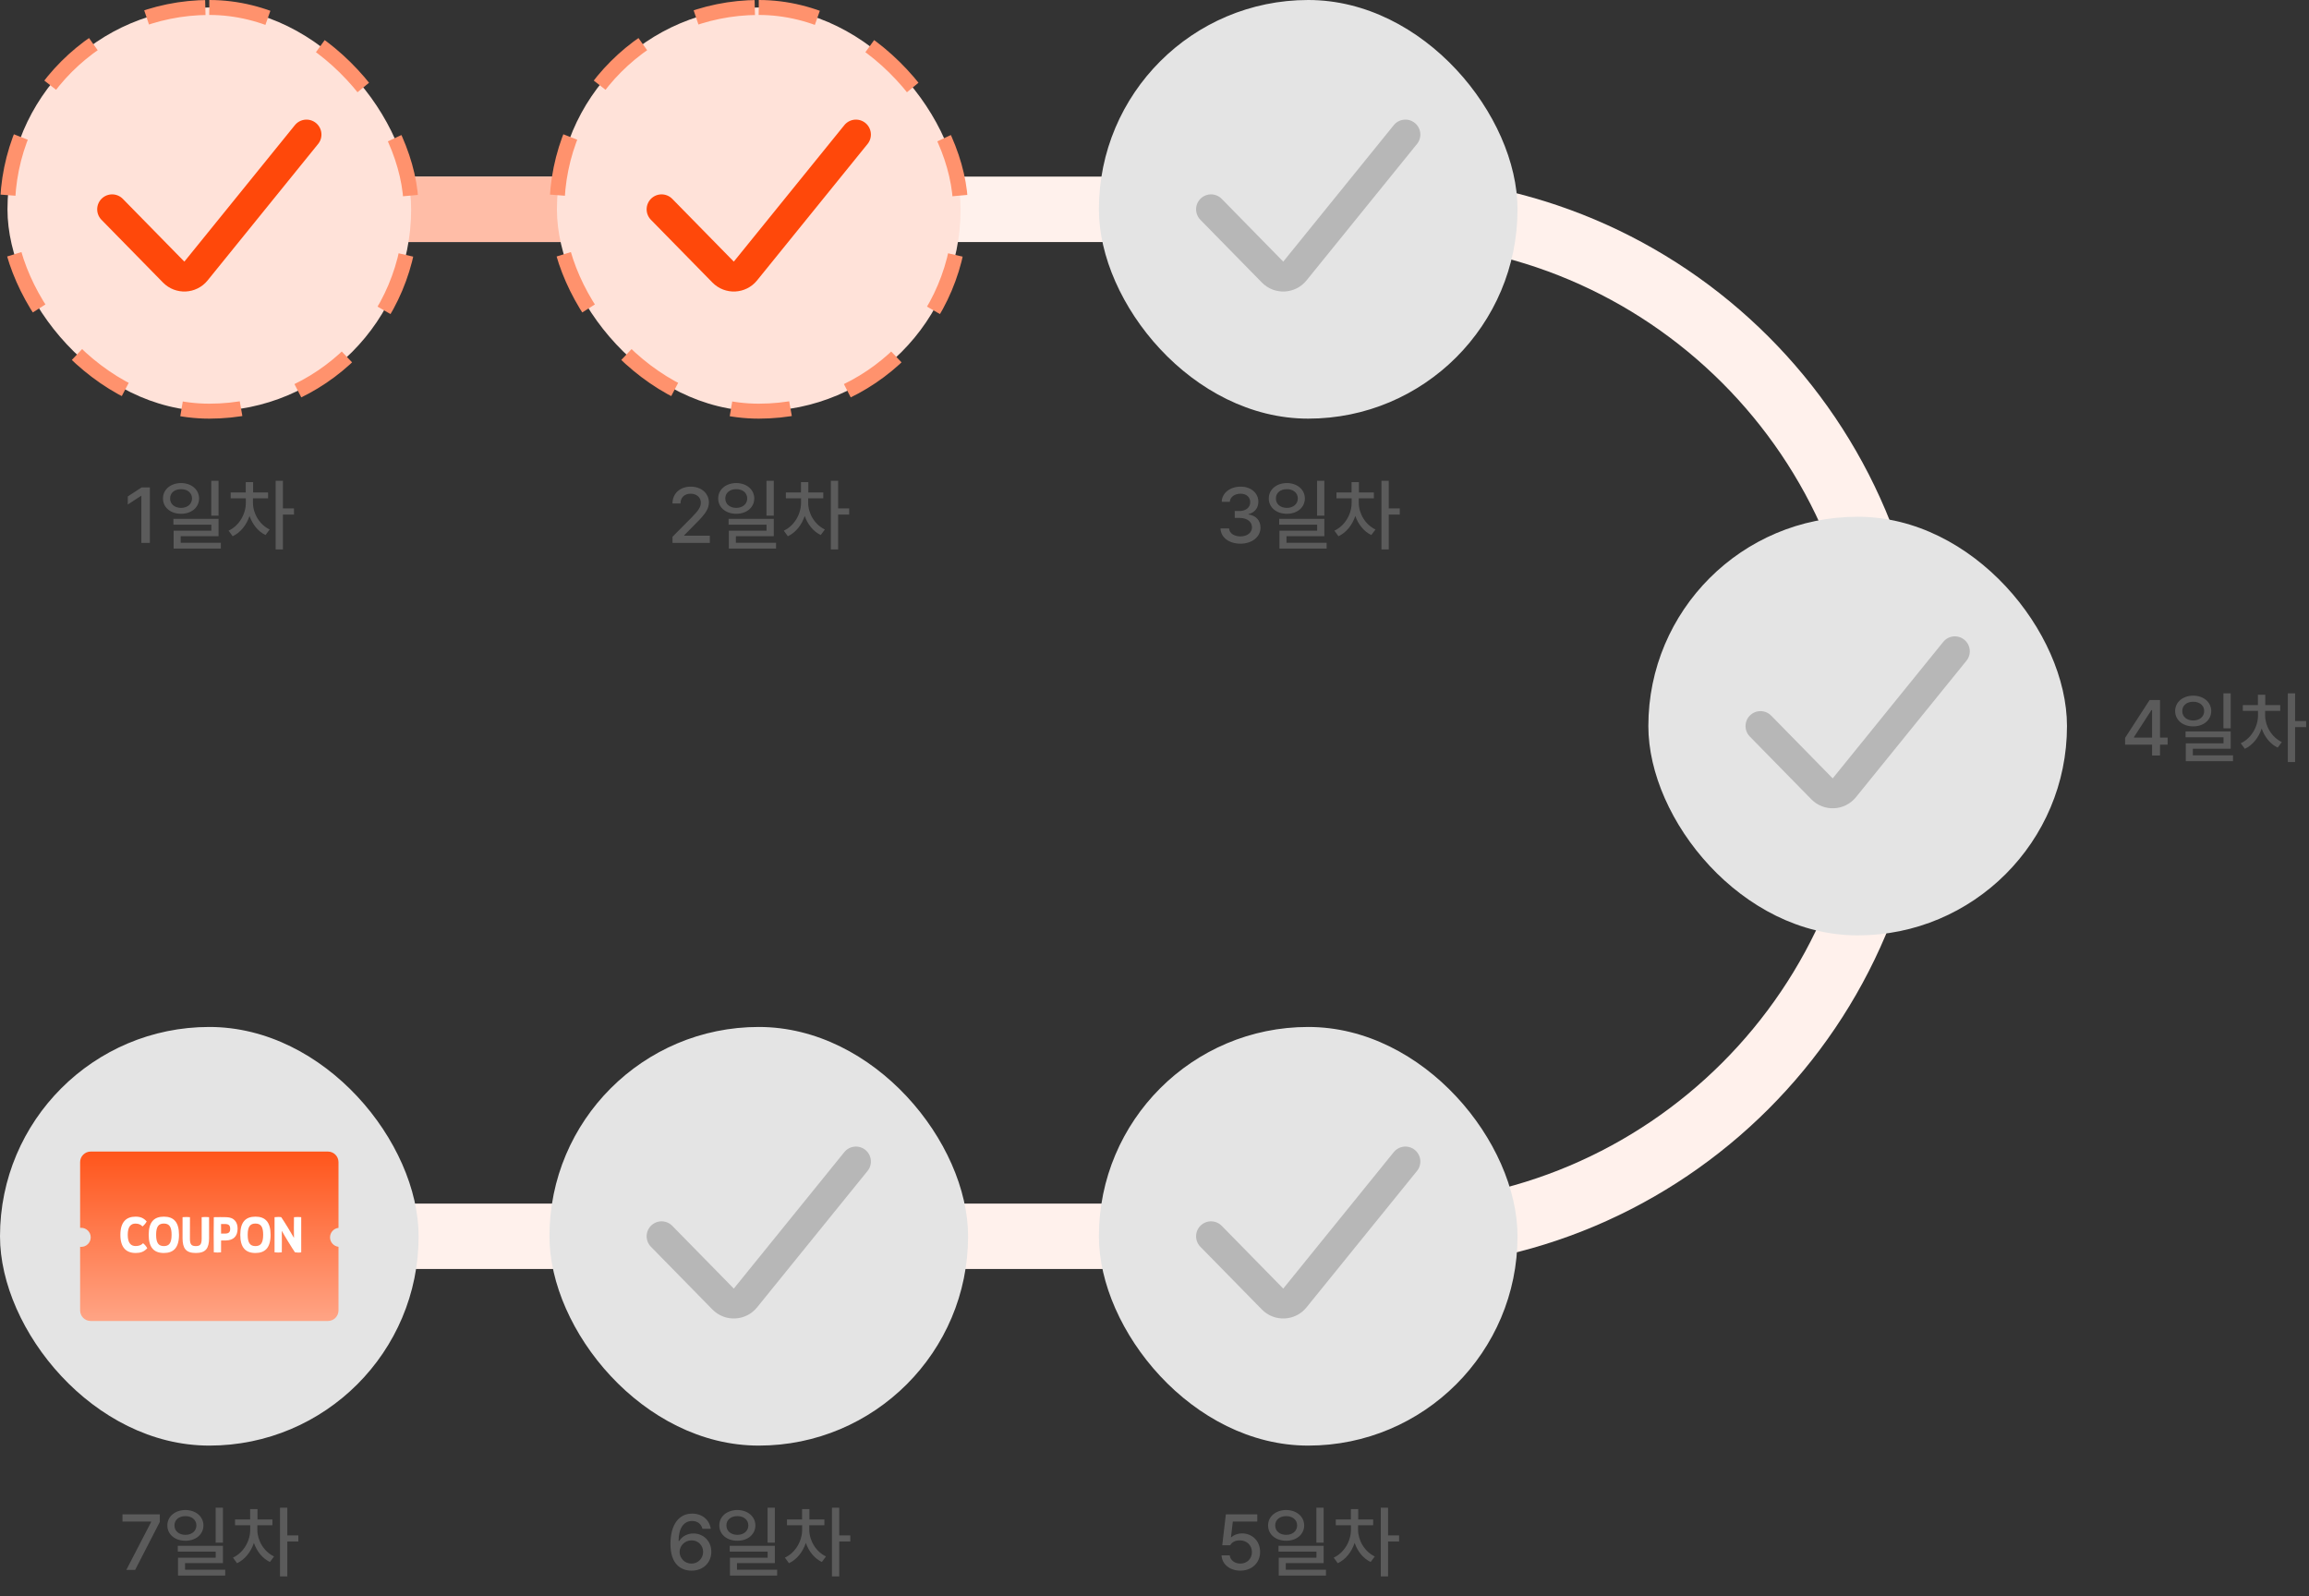 <svg width="353" height="244" viewBox="0 0 353 244" fill="none" xmlns="http://www.w3.org/2000/svg">
<rect x="0" y="0" width="353" height="244" fill="#333333" stroke="none"/>
<path d="M7 32C88.531 32 143.62 32 211.306 32C254.66 32 289.821 67.146 289.821 110.5V110.5C289.821 153.854 254.676 189 211.321 189H7" stroke="#FFF1EC" stroke-width="10"/>
<path d="M7 32L114.541 32" stroke="#FFBDA7" stroke-width="10"/>
<rect x="1.143" y="1.143" width="61.714" height="61.714" rx="30.857" fill="#FFE2D9"/>
<rect x="1.143" y="1.143" width="61.714" height="61.714" rx="30.857" stroke="#FF926D" stroke-width="2.286" stroke-dasharray="9.14 9.14"/>
<path d="M17.143 32L26.552 41.597C27.508 42.573 29.101 42.497 29.96 41.436L46.857 20.571" stroke="#FF480A" stroke-width="4.571" stroke-linecap="round"/>
<path d="M22.912 74.516V83H21.611V75.805H21.564L19.537 77.129V75.898L21.646 74.516H22.912ZM27.682 73.848C29.264 73.859 30.424 74.832 30.436 76.203C30.424 77.586 29.264 78.547 27.682 78.547C26.088 78.547 24.916 77.586 24.916 76.203C24.916 74.832 26.088 73.859 27.682 73.848ZM27.682 74.785C26.709 74.773 25.994 75.348 26.006 76.203C25.994 77.07 26.709 77.644 27.682 77.644C28.643 77.644 29.357 77.07 29.357 76.203C29.357 75.348 28.643 74.773 27.682 74.785ZM33.412 73.496V78.84H32.299V73.496H33.412ZM33.412 79.32V81.969H27.623V82.977H33.764V83.867H26.545V81.137H32.31V80.211H26.51V79.32H33.412ZM38.674 76.871C38.674 78.488 39.658 80.199 41.228 80.949L40.596 81.793C39.453 81.254 38.592 80.158 38.147 78.875C37.684 80.264 36.77 81.424 35.568 81.981L34.947 81.125C36.541 80.398 37.584 78.606 37.584 76.871V76.18H35.264V75.289H37.572V73.707H38.697V75.289H40.982V76.18H38.674V76.871ZM43.256 73.496V77.727H44.943V78.664H43.256V83.996H42.143V73.496H43.256Z" fill="#5B5B5B"/>
<rect y="157" width="64" height="64" rx="32" fill="#E4E4E4"/>
<path d="M50.131 176.049C51.025 176.049 51.75 176.774 51.751 177.667V187.714C51.022 187.795 50.456 188.413 50.456 189.163C50.456 189.912 51.022 190.528 51.751 190.609V200.333C51.75 201.226 51.025 201.951 50.131 201.951H13.869C12.975 201.951 12.25 201.226 12.249 200.333V190.609C12.303 190.615 12.357 190.62 12.412 190.62C13.216 190.62 13.868 189.967 13.869 189.163C13.869 188.358 13.216 187.706 12.412 187.706C12.357 187.706 12.303 187.708 12.249 187.714V177.667C12.25 176.774 12.975 176.049 13.869 176.049H50.131Z" fill="url(#paint0_linear_2475_14722)"/>
<path d="M41.974 191.455C41.961 190.328 41.961 187.253 41.974 186.08C42.279 186.033 42.803 186.033 42.995 186.08C43.492 186.802 44.645 188.691 44.944 189.254C44.924 188.824 44.924 186.61 44.944 186.08C45.295 186.04 45.812 186.04 46.05 186.08C46.064 187.293 46.064 190.421 46.05 191.455C45.805 191.508 45.427 191.508 45.096 191.455C44.698 190.892 43.432 188.817 43.081 188.161C43.094 188.824 43.101 191.064 43.081 191.455C42.756 191.501 42.326 191.495 41.974 191.455Z" fill="white"/>
<path d="M39.054 191.555C37.556 191.555 36.734 190.746 36.734 188.778C36.734 186.822 37.549 186 39.054 186C40.552 186 41.367 186.822 41.367 188.778C41.367 190.792 40.492 191.555 39.054 191.555ZM39.054 190.501C39.796 190.501 40.233 190.11 40.233 188.778C40.233 187.638 39.942 187.054 39.054 187.054C38.252 187.054 37.867 187.512 37.867 188.778C37.867 190.083 38.285 190.501 39.054 190.501Z" fill="white"/>
<path d="M34.635 186.08C35.781 186.12 36.325 186.816 36.325 187.83C36.325 189.036 35.649 189.613 34.548 189.639C34.389 189.646 34.071 189.646 33.799 189.646C33.799 190.474 33.799 191.236 33.793 191.455C33.501 191.495 33.024 191.495 32.686 191.455C32.659 190.587 32.666 186.802 32.686 186.08C33.263 186.067 34.065 186.06 34.635 186.08ZM34.495 188.585C34.999 188.565 35.191 188.327 35.191 187.876C35.191 187.372 34.999 187.154 34.482 187.127C34.243 187.114 34.031 187.114 33.793 187.127C33.799 187.306 33.799 187.903 33.799 188.592C34.018 188.599 34.23 188.592 34.495 188.585Z" fill="white"/>
<path d="M29.936 191.555C28.412 191.555 27.921 190.846 27.908 189.308C27.901 188.487 27.895 186.525 27.908 186.081C28.22 186.041 28.796 186.041 29.041 186.081C29.048 186.485 29.035 188.719 29.035 189.388C29.035 190.276 29.306 190.501 29.936 190.501C30.566 190.501 30.831 190.276 30.831 189.388C30.831 188.699 30.838 186.492 30.831 186.081C31.116 186.041 31.712 186.041 31.964 186.081C31.971 186.492 31.971 188.493 31.964 189.308C31.951 190.846 31.454 191.555 29.936 191.555Z" fill="white"/>
<path d="M25.053 191.555C23.555 191.555 22.733 190.746 22.733 188.778C22.733 186.822 23.549 186 25.053 186C26.551 186 27.366 186.822 27.366 188.778C27.366 190.792 26.491 191.555 25.053 191.555ZM25.053 190.501C25.796 190.501 26.233 190.11 26.233 188.778C26.233 187.638 25.941 187.054 25.053 187.054C24.251 187.054 23.867 187.512 23.867 188.778C23.867 190.083 24.284 190.501 25.053 190.501Z" fill="white"/>
<path d="M20.743 191.555C19.285 191.555 18.403 190.713 18.403 188.778C18.403 186.842 19.285 186 20.716 186C21.439 186 21.943 186.186 22.427 186.736C22.274 187.021 22.015 187.319 21.784 187.498C21.538 187.227 21.207 187.061 20.716 187.061C20.001 187.061 19.53 187.525 19.53 188.778C19.53 190.03 20.001 190.494 20.743 190.494C21.253 190.494 21.618 190.335 21.87 190.063C22.102 190.236 22.36 190.541 22.513 190.826C22.022 191.369 21.485 191.555 20.743 191.555Z" fill="white"/>
<path d="M19.314 240L23.1 232.688V232.617H18.729V231.516H24.436V232.664L20.662 240H19.314ZM28.35 230.848C29.932 230.859 31.092 231.832 31.104 233.203C31.092 234.586 29.932 235.547 28.35 235.547C26.756 235.547 25.584 234.586 25.584 233.203C25.584 231.832 26.756 230.859 28.35 230.848ZM28.35 231.785C27.377 231.773 26.662 232.348 26.674 233.203C26.662 234.07 27.377 234.645 28.35 234.645C29.311 234.645 30.025 234.07 30.025 233.203C30.025 232.348 29.311 231.773 28.35 231.785ZM34.08 230.496V235.84H32.967V230.496H34.08ZM34.08 236.32V238.969H28.291V239.977H34.432V240.867H27.213V238.137H32.978V237.211H27.178V236.32H34.08ZM39.342 233.871C39.342 235.488 40.326 237.199 41.897 237.949L41.264 238.793C40.121 238.254 39.26 237.158 38.815 235.875C38.352 237.264 37.438 238.424 36.236 238.98L35.615 238.125C37.209 237.398 38.252 235.605 38.252 233.871V233.18H35.932V232.289H38.24V230.707H39.365V232.289H41.65V233.18H39.342V233.871ZM43.924 230.496V234.727H45.611V235.664H43.924V240.996H42.81V230.496H43.924Z" fill="#5B5B5B"/>
<rect x="85.143" y="1.143" width="61.714" height="61.714" rx="30.857" fill="#FFE2D9"/>
<rect x="85.143" y="1.143" width="61.714" height="61.714" rx="30.857" stroke="#FF926D" stroke-width="2.286" stroke-dasharray="9.14 9.14"/>
<path d="M101.143 32L110.552 41.597C111.508 42.573 113.101 42.497 113.96 41.436L130.857 20.571" stroke="#FF480A" stroke-width="4.571" stroke-linecap="round"/>
<path d="M102.811 83V82.062L105.752 79.098C106.678 78.125 107.146 77.586 107.146 76.848C107.146 76.016 106.467 75.477 105.576 75.477C104.639 75.477 104.029 76.074 104.029 76.977H102.811C102.799 75.43 103.982 74.398 105.6 74.398C107.24 74.398 108.365 75.43 108.377 76.812C108.365 77.762 107.92 78.512 106.326 80.082L104.604 81.828V81.898H108.518V83H102.811ZM112.561 73.848C114.143 73.859 115.303 74.832 115.314 76.203C115.303 77.586 114.143 78.547 112.561 78.547C110.967 78.547 109.795 77.586 109.795 76.203C109.795 74.832 110.967 73.859 112.561 73.848ZM112.561 74.785C111.588 74.773 110.873 75.348 110.885 76.203C110.873 77.07 111.588 77.644 112.561 77.644C113.521 77.644 114.236 77.07 114.236 76.203C114.236 75.348 113.521 74.773 112.561 74.785ZM118.291 73.496V78.84H117.178V73.496H118.291ZM118.291 79.32V81.969H112.502V82.977H118.643V83.867H111.424V81.137H117.189V80.211H111.389V79.32H118.291ZM123.553 76.871C123.553 78.488 124.537 80.199 126.107 80.949L125.475 81.793C124.332 81.254 123.471 80.158 123.025 78.875C122.562 80.264 121.648 81.424 120.447 81.981L119.826 81.125C121.42 80.398 122.463 78.606 122.463 76.871V76.18H120.143V75.289H122.451V73.707H123.576V75.289H125.861V76.18H123.553V76.871ZM128.135 73.496V77.727H129.822V78.664H128.135V83.996H127.021V73.496H128.135Z" fill="#5B5B5B"/>
<rect x="84" y="157" width="64" height="64" rx="32" fill="#E4E4E4"/>
<path d="M101.143 189L110.552 198.598C111.508 199.573 113.101 199.497 113.96 198.436L130.857 177.571" stroke="#B7B7B7" stroke-width="4.571" stroke-linecap="round"/>
<path d="M105.711 240.117C104.141 240.105 102.5 239.18 102.5 236.039C102.5 233.086 103.777 231.398 105.816 231.398C107.375 231.398 108.465 232.371 108.664 233.719H107.387C107.223 233.027 106.672 232.523 105.816 232.523C104.504 232.523 103.742 233.672 103.742 235.582H103.836C104.293 234.867 105.09 234.434 106.016 234.434C107.527 234.434 108.746 235.594 108.746 237.223C108.746 238.863 107.539 240.129 105.711 240.117ZM105.699 239.039C106.73 239.039 107.492 238.242 107.492 237.246C107.492 236.273 106.754 235.488 105.734 235.488C104.691 235.488 103.906 236.309 103.895 237.258C103.906 238.195 104.656 239.039 105.699 239.039ZM112.73 230.848C114.312 230.859 115.473 231.832 115.484 233.203C115.473 234.586 114.312 235.547 112.73 235.547C111.137 235.547 109.965 234.586 109.965 233.203C109.965 231.832 111.137 230.859 112.73 230.848ZM112.73 231.785C111.758 231.773 111.043 232.348 111.055 233.203C111.043 234.07 111.758 234.645 112.73 234.645C113.691 234.645 114.406 234.07 114.406 233.203C114.406 232.348 113.691 231.773 112.73 231.785ZM118.461 230.496V235.84H117.348V230.496H118.461ZM118.461 236.32V238.969H112.672V239.977H118.812V240.867H111.594V238.137H117.359V237.211H111.559V236.32H118.461ZM123.723 233.871C123.723 235.488 124.707 237.199 126.277 237.949L125.645 238.793C124.502 238.254 123.641 237.158 123.195 235.875C122.732 237.264 121.818 238.424 120.617 238.98L119.996 238.125C121.59 237.398 122.633 235.605 122.633 233.871V233.18H120.312V232.289H122.621V230.707H123.746V232.289H126.031V233.18H123.723V233.871ZM128.305 230.496V234.727H129.992V235.664H128.305V240.996H127.191V230.496H128.305Z" fill="#5B5B5B"/>
<rect x="168" width="64" height="64" rx="32" fill="#E4E4E4"/>
<path d="M185.143 32L194.552 41.597C195.508 42.573 197.101 42.497 197.96 41.436L214.857 20.571" stroke="#B7B7B7" stroke-width="4.571" stroke-linecap="round"/>
<path d="M189.646 83.117C187.889 83.117 186.635 82.168 186.588 80.785H187.9C187.947 81.535 188.686 82.004 189.635 82.004C190.654 82.004 191.404 81.441 191.404 80.621C191.404 79.789 190.701 79.18 189.494 79.18H188.768V78.125H189.494C190.455 78.125 191.135 77.586 191.135 76.777C191.135 76.004 190.561 75.477 189.658 75.477C188.803 75.477 188.053 75.945 188.018 76.719H186.775C186.811 75.336 188.088 74.398 189.67 74.398C191.334 74.398 192.389 75.453 192.377 76.707C192.389 77.668 191.791 78.371 190.877 78.594V78.652C192.037 78.816 192.705 79.59 192.705 80.668C192.705 82.086 191.404 83.117 189.646 83.117ZM196.736 73.848C198.318 73.859 199.479 74.832 199.49 76.203C199.479 77.586 198.318 78.547 196.736 78.547C195.143 78.547 193.971 77.586 193.971 76.203C193.971 74.832 195.143 73.859 196.736 73.848ZM196.736 74.785C195.764 74.773 195.049 75.348 195.061 76.203C195.049 77.07 195.764 77.644 196.736 77.644C197.697 77.644 198.412 77.07 198.412 76.203C198.412 75.348 197.697 74.773 196.736 74.785ZM202.467 73.496V78.84H201.354V73.496H202.467ZM202.467 79.32V81.969H196.678V82.977H202.818V83.867H195.6V81.137H201.365V80.211H195.564V79.32H202.467ZM207.729 76.871C207.729 78.488 208.713 80.199 210.283 80.949L209.65 81.793C208.508 81.254 207.646 80.158 207.201 78.875C206.738 80.264 205.824 81.424 204.623 81.981L204.002 81.125C205.596 80.398 206.639 78.606 206.639 76.871V76.18H204.318V75.289H206.627V73.707H207.752V75.289H210.037V76.18H207.729V76.871ZM212.311 73.496V77.727H213.998V78.664H212.311V83.996H211.197V73.496H212.311Z" fill="#5B5B5B"/>
<rect x="168" y="157" width="64" height="64" rx="32" fill="#E4E4E4"/>
<path d="M185.143 189L194.552 198.598C195.508 199.573 197.101 199.497 197.96 198.436L214.857 177.571" stroke="#B7B7B7" stroke-width="4.571" stroke-linecap="round"/>
<path d="M189.623 240.117C188.018 240.117 186.811 239.133 186.752 237.785H188.006C188.076 238.512 188.768 239.039 189.623 239.039C190.654 239.039 191.393 238.289 191.393 237.281C191.393 236.25 190.631 235.5 189.564 235.488C188.885 235.488 188.369 235.711 188.076 236.238H186.857L187.408 231.516H192.213V232.617H188.475L188.193 234.996H188.275C188.627 234.656 189.225 234.422 189.869 234.422C191.463 234.422 192.646 235.605 192.646 237.246C192.646 238.922 191.393 240.117 189.623 240.117ZM196.631 230.848C198.213 230.859 199.373 231.832 199.385 233.203C199.373 234.586 198.213 235.547 196.631 235.547C195.037 235.547 193.865 234.586 193.865 233.203C193.865 231.832 195.037 230.859 196.631 230.848ZM196.631 231.785C195.658 231.773 194.943 232.348 194.955 233.203C194.943 234.07 195.658 234.645 196.631 234.645C197.592 234.645 198.307 234.07 198.307 233.203C198.307 232.348 197.592 231.773 196.631 231.785ZM202.361 230.496V235.84H201.248V230.496H202.361ZM202.361 236.32V238.969H196.572V239.977H202.713V240.867H195.494V238.137H201.26V237.211H195.459V236.32H202.361ZM207.623 233.871C207.623 235.488 208.607 237.199 210.178 237.949L209.545 238.793C208.402 238.254 207.541 237.158 207.096 235.875C206.633 237.264 205.719 238.424 204.518 238.98L203.896 238.125C205.49 237.398 206.533 235.605 206.533 233.871V233.18H204.213V232.289H206.521V230.707H207.646V232.289H209.932V233.18H207.623V233.871ZM212.205 230.496V234.727H213.893V235.664H212.205V240.996H211.092V230.496H212.205Z" fill="#5B5B5B"/>
<rect x="252" y="79" width="64" height="64" rx="32" fill="#E4E4E4"/>
<path d="M269.143 111L278.552 120.598C279.508 121.573 281.101 121.497 281.96 120.436L298.857 99.571" stroke="#B7B7B7" stroke-width="4.571" stroke-linecap="round"/>
<path d="M324.883 113.848V112.805L328.633 107.016H330.227V112.758H331.387V113.848H330.227V115.5H329.008V113.848H324.883ZM326.242 112.758H329.008V108.551H328.914L326.242 112.688V112.758ZM335.301 106.348C336.883 106.359 338.043 107.332 338.055 108.703C338.043 110.086 336.883 111.047 335.301 111.047C333.707 111.047 332.535 110.086 332.535 108.703C332.535 107.332 333.707 106.359 335.301 106.348ZM335.301 107.285C334.328 107.273 333.613 107.848 333.625 108.703C333.613 109.57 334.328 110.145 335.301 110.145C336.262 110.145 336.977 109.57 336.977 108.703C336.977 107.848 336.262 107.273 335.301 107.285ZM341.031 105.996V111.34H339.918V105.996H341.031ZM341.031 111.82V114.469H335.242V115.477H341.383V116.367H334.164V113.637H339.93V112.711H334.129V111.82H341.031ZM346.293 109.371C346.293 110.988 347.277 112.699 348.848 113.449L348.215 114.293C347.072 113.754 346.211 112.658 345.766 111.375C345.303 112.764 344.389 113.924 343.188 114.48L342.566 113.625C344.16 112.898 345.203 111.105 345.203 109.371V108.68H342.883V107.789H345.191V106.207H346.316V107.789H348.602V108.68H346.293V109.371ZM350.875 105.996V110.227H352.562V111.164H350.875V116.496H349.762V105.996H350.875Z" fill="#5B5B5B"/>
<defs>
<linearGradient id="paint0_linear_2475_14722" x1="32" y1="176.049" x2="32" y2="201.951" gradientUnits="userSpaceOnUse">
<stop stop-color="#FF551B"/>
<stop offset="1" stop-color="#FFA485"/>
</linearGradient>
</defs>
</svg>
